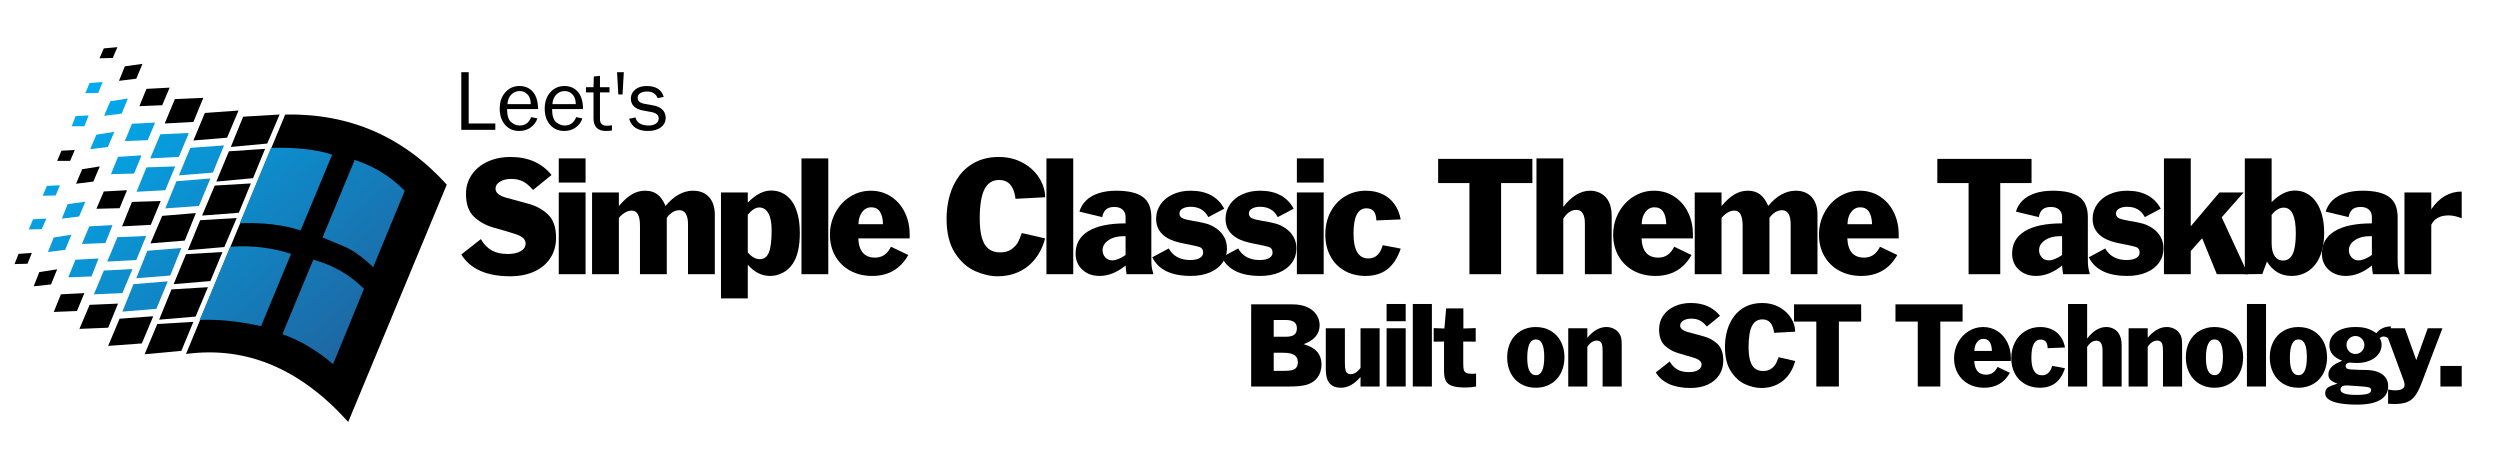 <?xml version="1.0" encoding="UTF-8" standalone="no"?>
<!-- Created with Inkscape (http://www.inkscape.org/) -->

<svg
   width="1632.292mm"
   height="301.188mm"
   viewBox="0 0 5783.712 1067.201"
   id="svg4272"
   version="1.1"
   inkscape:version="1.1 (c68e22c387, 2021-05-23)"
   sodipodi:docname="SCTT Banner with slogan (no fonts needed).svg"
   xmlns:inkscape="http://www.inkscape.org/namespaces/inkscape"
   xmlns:sodipodi="http://sodipodi.sourceforge.net/DTD/sodipodi-0.dtd"
   xmlns:xlink="http://www.w3.org/1999/xlink"
   xmlns="http://www.w3.org/2000/svg"
   xmlns:svg="http://www.w3.org/2000/svg"
   xmlns:rdf="http://www.w3.org/1999/02/22-rdf-syntax-ns#"
   xmlns:cc="http://creativecommons.org/ns#"
   xmlns:dc="http://purl.org/dc/elements/1.1/">
  <defs
     id="defs4274">
    <linearGradient
       inkscape:collect="always"
       id="linearGradient4023">
      <stop
         style="stop-color:#00adef;stop-opacity:1;"
         offset="0"
         id="stop4019" />
      <stop
         style="stop-color:#1e67a3;stop-opacity:1"
         offset="1"
         id="stop4021" />
    </linearGradient>
    <linearGradient
       inkscape:collect="always"
       xlink:href="#linearGradient4023"
       id="linearGradient4027"
       gradientUnits="userSpaceOnUse"
       x1="439.058"
       y1="-198.654"
       x2="1002.331"
       y2="451.801" />
    <linearGradient
       inkscape:collect="always"
       xlink:href="#linearGradient4023"
       id="linearGradient6433"
       gradientUnits="userSpaceOnUse"
       x1="439.058"
       y1="-198.654"
       x2="1002.331"
       y2="451.801" />
    <linearGradient
       inkscape:collect="always"
       xlink:href="#linearGradient4023"
       id="linearGradient6435"
       gradientUnits="userSpaceOnUse"
       x1="439.058"
       y1="-198.654"
       x2="1002.331"
       y2="451.801" />
    <linearGradient
       inkscape:collect="always"
       xlink:href="#linearGradient4023"
       id="linearGradient6437"
       gradientUnits="userSpaceOnUse"
       x1="439.058"
       y1="-198.654"
       x2="1002.331"
       y2="451.801" />
    <linearGradient
       inkscape:collect="always"
       xlink:href="#linearGradient4023"
       id="linearGradient6439"
       gradientUnits="userSpaceOnUse"
       x1="439.058"
       y1="-198.654"
       x2="1002.331"
       y2="451.801" />
    <linearGradient
       inkscape:collect="always"
       xlink:href="#linearGradient4023"
       id="linearGradient6441"
       gradientUnits="userSpaceOnUse"
       x1="439.058"
       y1="-198.654"
       x2="1002.331"
       y2="451.801" />
    <linearGradient
       inkscape:collect="always"
       xlink:href="#linearGradient4023"
       id="linearGradient6443"
       gradientUnits="userSpaceOnUse"
       x1="439.058"
       y1="-198.654"
       x2="1002.331"
       y2="451.801" />
    <linearGradient
       inkscape:collect="always"
       xlink:href="#linearGradient4023"
       id="linearGradient6445"
       gradientUnits="userSpaceOnUse"
       x1="439.058"
       y1="-198.654"
       x2="1002.331"
       y2="451.801" />
    <linearGradient
       inkscape:collect="always"
       xlink:href="#linearGradient4023"
       id="linearGradient6447"
       gradientUnits="userSpaceOnUse"
       x1="439.058"
       y1="-198.654"
       x2="1002.331"
       y2="451.801" />
    <linearGradient
       inkscape:collect="always"
       xlink:href="#linearGradient4023"
       id="linearGradient6449"
       gradientUnits="userSpaceOnUse"
       x1="439.058"
       y1="-198.654"
       x2="1002.331"
       y2="451.801" />
    <linearGradient
       inkscape:collect="always"
       xlink:href="#linearGradient4023"
       id="linearGradient6451"
       gradientUnits="userSpaceOnUse"
       x1="439.058"
       y1="-198.654"
       x2="1002.331"
       y2="451.801" />
    <linearGradient
       inkscape:collect="always"
       xlink:href="#linearGradient4023"
       id="linearGradient6453"
       gradientUnits="userSpaceOnUse"
       x1="439.058"
       y1="-198.654"
       x2="1002.331"
       y2="451.801" />
    <linearGradient
       inkscape:collect="always"
       xlink:href="#linearGradient4023"
       id="linearGradient6455"
       gradientUnits="userSpaceOnUse"
       x1="439.058"
       y1="-198.654"
       x2="1002.331"
       y2="451.801" />
    <linearGradient
       inkscape:collect="always"
       xlink:href="#linearGradient4023"
       id="linearGradient6457"
       gradientUnits="userSpaceOnUse"
       x1="439.058"
       y1="-198.654"
       x2="1002.331"
       y2="451.801" />
    <linearGradient
       inkscape:collect="always"
       xlink:href="#linearGradient4023"
       id="linearGradient6459"
       gradientUnits="userSpaceOnUse"
       x1="439.058"
       y1="-198.654"
       x2="1002.331"
       y2="451.801" />
    <linearGradient
       inkscape:collect="always"
       xlink:href="#linearGradient4023"
       id="linearGradient6461"
       gradientUnits="userSpaceOnUse"
       x1="439.058"
       y1="-198.654"
       x2="1002.331"
       y2="451.801" />
    <linearGradient
       inkscape:collect="always"
       xlink:href="#linearGradient4023"
       id="linearGradient6463"
       gradientUnits="userSpaceOnUse"
       x1="439.058"
       y1="-198.654"
       x2="1002.331"
       y2="451.801" />
    <linearGradient
       inkscape:collect="always"
       xlink:href="#linearGradient4023"
       id="linearGradient6465"
       gradientUnits="userSpaceOnUse"
       x1="439.058"
       y1="-198.654"
       x2="1002.331"
       y2="451.801" />
    <linearGradient
       inkscape:collect="always"
       xlink:href="#linearGradient4023"
       id="linearGradient6467"
       gradientUnits="userSpaceOnUse"
       x1="439.058"
       y1="-198.654"
       x2="1002.331"
       y2="451.801" />
    <linearGradient
       inkscape:collect="always"
       xlink:href="#linearGradient4023"
       id="linearGradient6469"
       gradientUnits="userSpaceOnUse"
       x1="439.058"
       y1="-198.654"
       x2="1002.331"
       y2="451.801" />
    <linearGradient
       inkscape:collect="always"
       xlink:href="#linearGradient4023"
       id="linearGradient6471"
       gradientUnits="userSpaceOnUse"
       x1="439.058"
       y1="-198.654"
       x2="1002.331"
       y2="451.801" />
    <linearGradient
       inkscape:collect="always"
       xlink:href="#linearGradient4023"
       id="linearGradient6473"
       gradientUnits="userSpaceOnUse"
       x1="439.058"
       y1="-198.654"
       x2="1002.331"
       y2="451.801" />
    <linearGradient
       inkscape:collect="always"
       xlink:href="#linearGradient4023"
       id="linearGradient6475"
       gradientUnits="userSpaceOnUse"
       x1="439.058"
       y1="-198.654"
       x2="1002.331"
       y2="451.801" />
    <linearGradient
       inkscape:collect="always"
       xlink:href="#linearGradient4023"
       id="linearGradient6477"
       gradientUnits="userSpaceOnUse"
       x1="439.058"
       y1="-198.654"
       x2="1002.331"
       y2="451.801" />
    <linearGradient
       inkscape:collect="always"
       xlink:href="#linearGradient4023"
       id="linearGradient6479"
       gradientUnits="userSpaceOnUse"
       x1="439.058"
       y1="-198.654"
       x2="1002.331"
       y2="451.801" />
    <filter
       style="color-interpolation-filters:sRGB"
       inkscape:label="Drop Shadow"
       id="filter969"
       x="-0.034"
       y="-0.039"
       width="1.067"
       height="1.098">
      <feFlood
         flood-opacity="0.498"
         flood-color="rgb(0,0,0)"
         result="flood"
         id="feFlood959" />
      <feComposite
         in="flood"
         in2="SourceGraphic"
         operator="in"
         result="composite1"
         id="feComposite961" />
      <feGaussianBlur
         in="composite1"
         stdDeviation="14"
         result="blur"
         id="feGaussianBlur963" />
      <feOffset
         dx="0"
         dy="17.964"
         result="offset"
         id="feOffset965" />
      <feComposite
         in="SourceGraphic"
         in2="offset"
         operator="over"
         result="composite2"
         id="feComposite967" />
    </filter>
    <filter
       style="color-interpolation-filters:sRGB"
       inkscape:label="Drop Shadow"
       id="filter19740"
       x="-0.01"
       y="-0.046"
       width="1.02"
       height="1.117">
      <feFlood
         flood-opacity="0.498"
         flood-color="rgb(0,0,0)"
         result="flood"
         id="feFlood19730" />
      <feComposite
         in="SourceGraphic"
         in2="flood"
         operator="in"
         result="composite1"
         id="feComposite19732" />
      <feGaussianBlur
         in="composite1"
         stdDeviation="14"
         result="blur"
         id="feGaussianBlur19734" />
      <feOffset
         dx="0"
         dy="17.964"
         result="offset"
         id="feOffset19736" />
      <feComposite
         in="SourceGraphic"
         in2="offset"
         operator="over"
         result="composite2"
         id="feComposite19738" />
    </filter>
    <filter
       style="color-interpolation-filters:sRGB;"
       inkscape:label="Drop Shadow"
       id="filter21121"
       x="-0.007"
       y="-0.044"
       width="1.015"
       height="1.111">
      <feFlood
         flood-opacity="0.498"
         flood-color="rgb(0,0,0)"
         result="flood"
         id="feFlood21111" />
      <feComposite
         in="SourceGraphic"
         in2="flood"
         operator="in"
         result="composite1"
         id="feComposite21113" />
      <feGaussianBlur
         in="composite1"
         stdDeviation="14"
         result="blur"
         id="feGaussianBlur21115" />
      <feOffset
         dx="0"
         dy="17.964"
         result="offset"
         id="feOffset21117" />
      <feComposite
         in="SourceGraphic"
         in2="offset"
         operator="over"
         result="composite2"
         id="feComposite21119" />
    </filter>
  </defs>
  <sodipodi:namedview
     id="base"
     pagecolor="#ffffff"
     bordercolor="#666666"
     borderopacity="1.0"
     inkscape:pageopacity="0.0"
     inkscape:pageshadow="2"
     inkscape:zoom="0.1767767"
     inkscape:cx="3439.3673"
     inkscape:cy="200.81832"
     inkscape:document-units="px"
     inkscape:current-layer="layer1"
     showgrid="false"
     fit-margin-top="0"
     fit-margin-left="0"
     fit-margin-right="25"
     fit-margin-bottom="0"
     inkscape:window-width="1920"
     inkscape:window-height="1013"
     inkscape:window-x="-4"
     inkscape:window-y="-4"
     inkscape:window-maximized="1"
     inkscape:pagecheckerboard="0"
     width="1750mm" />
  <g
     inkscape:label="Layer 1"
     inkscape:groupmode="layer"
     id="layer1"
     transform="translate(-231.738,81.914)">
    <g
       id="g6431"
       transform="translate(0,290.783)"
       style="filter:url(#filter969)">
      <path
         style="stroke-width:42.926"
         d="M 1037.359,585.429 1265.338,36.536 C 1165.321,-74.255 1040.921,-128.556 891.54,-125.723 L 662.101,428.235 c 140.067,-18.587 264.38,34.212 375.258,157.194 z"
         id="path4518-2"
         inkscape:connector-curvature="0" />
      <path
         style="stroke-width:42.926"
         d="m 878.619,-125.723 -84.349,4.979 -28.589,70.055 84.349,-7.898 z"
         id="path4520-4"
         inkscape:connector-curvature="0" />
      <path
         style="stroke-width:42.926"
         d="m 845.051,-46.353 -83.662,5.709 -29.232,70.055 84.993,-7.855 z"
         id="path4522-2"
         inkscape:connector-curvature="0" />
      <path
         style="stroke-width:42.926"
         d="m 812.17,33.703 -83.577,4.936 -29.361,69.411 85.036,-6.482 z"
         id="path4524-0"
         inkscape:connector-curvature="0" />
      <path
         style="stroke-width:42.926"
         d="m 779.331,113.717 -84.392,5.022 -28.546,69.325 84.349,-7.169 z"
         id="path4526-9"
         inkscape:connector-curvature="0" />
      <path
         style="stroke-width:42.926"
         d="m 746.45,192.314 -84.349,5.022 -28.632,69.368 85.036,-7.169 z"
         id="path4528-6"
         inkscape:connector-curvature="0" />
      <path
         style="stroke-width:42.926"
         d="m 712.839,273.788 -84.392,5.065 -28.546,70.055 84.349,-7.169 z"
         id="path4530-0"
         inkscape:connector-curvature="0" />
      <path
         style="stroke-width:42.926"
         d="m 679.186,353.887 -83.62,5.065 -29.275,69.969 84.993,-7.898 z"
         id="path4532-1"
         inkscape:connector-curvature="0" />
      <path
         style="stroke-width:42.926"
         d="m 705.671,-129.329 -26.485,63.659 77.91,-6.439 26.485,-62.843 z"
         id="path4534-2"
         inkscape:connector-curvature="0" />
      <path
         style="stroke-width:42.926"
         d="m 606.984,108.738 -27.172,63.616 79.37,-6.439 25.713,-63.616 z"
         id="path4540-2"
         inkscape:connector-curvature="0" />
      <path
         style="stroke-width:42.926"
         d="m 559.852,403.853 26.399,-62.886 -77.824,5.666 -26.485,62.929 z"
         id="path4546-0"
         inkscape:connector-curvature="0" />
      <path
         style="stroke-width:42.926"
         d="m 702.108,-164.313 -65.762,2.876 -23.566,56.49 66.449,-3.649 z"
         id="path4548-1"
         inkscape:connector-curvature="0" />
      <path
         style="stroke-width:42.926"
         d="m 603.464,74.397 -66.449,2.103 -22.879,56.49 66.535,-3.52 z"
         id="path4554-3"
         inkscape:connector-curvature="0" />
      <path
         style="stroke-width:42.926"
         d="m 481.941,367.495 22.879,-55.761 -65.762,2.833 -23.566,55.632 z"
         id="path4560-8"
         inkscape:connector-curvature="0" />
      <path
         style="stroke-width:42.926"
         d="m 570.583,-185.09 -16.398,40.05 52.842,-2.189 17.17,-40.694 z"
         id="path4562-4"
         inkscape:connector-curvature="0" />
      <path
         style="stroke-width:42.926"
         d="m 525.554,49.414 -53.657,2.876 -17.127,40.05 53.657,-1.331 z"
         id="path4568-2"
         inkscape:connector-curvature="0" />
      <path
         style="stroke-width:42.926"
         d="m 372.652,290.228 -16.526,40.78 53.614,-2.146 17.17,-41.423 z"
         id="path4574-8"
         inkscape:connector-curvature="0" />
      <path
         style="stroke-width:42.926"
         d="m 547.017,-208.613 14.294,-34.341 -40.737,5.752 -13.607,33.568 z"
         id="path4576-1"
         inkscape:connector-curvature="0" />
      <path
         style="stroke-width:42.926"
         d="M 421.888,0.779 407.594,34.433 447.601,29.411 462.625,-5.66 Z"
         id="path4582-2"
         inkscape:connector-curvature="0" />
      <path
         style="stroke-width:42.926"
         d="m 322.558,238.803 -12.878,32.924 40.05,-4.378 14.294,-34.985 z"
         id="path4588-2"
         inkscape:connector-curvature="0" />
      <path
         style="stroke-width:42.926"
         d="m 471.897,-278.711 -9.959,22.879 30.649,-0.73 10.774,-25.026 z"
         id="path4590-5"
         inkscape:connector-curvature="0" />
      <path
         style="stroke-width:42.926"
         d="m 373.983,-42.061 -9.959,23.523 h 30.005 l 10.689,-25.026 z"
         id="path4596-1"
         inkscape:connector-curvature="0" />
      <path
         style="stroke-width:42.926"
         d="m 274.653,196.65 -9.315,23.652 30.048,-0.816 10.002,-25.026 z"
         id="path4602-1"
         inkscape:connector-curvature="0" />
      <g
         id="g3987"
         style="fill:url(#linearGradient4027);fill-opacity:1">
        <path
           d="m 724.258,8.635 25.756,-62.886 -77.91,5.666 -26.485,63.616 z"
           id="path4536-6"
           inkscape:connector-curvature="0"
           style="fill:url(#linearGradient6433);fill-opacity:1;stroke-width:42.926" />
        <path
           d="m 692.02,85.815 26.485,-63.616 -78.597,6.396 -25.756,62.886 z"
           id="path4538-8"
           inkscape:connector-curvature="0"
           style="fill:url(#linearGradient6435);fill-opacity:1;stroke-width:42.926" />
        <path
           d="m 572.687,189.438 -25.713,63.573 78.597,-6.267 25.798,-63.702 z"
           id="path4542-0"
           inkscape:connector-curvature="0"
           style="fill:url(#linearGradient6437);fill-opacity:1;stroke-width:42.926" />
        <path
           d="m 540.535,266.705 -25.713,63.573 78.683,-6.439 26.399,-63.616 z"
           id="path4544-0"
           inkscape:connector-curvature="0"
           style="fill:url(#linearGradient6439);fill-opacity:1;stroke-width:42.926" />
        <path
           d="m 602.735,-80.007 -23.566,55.761 66.449,-3.563 22.965,-55.074 z"
           id="path4550-3"
           inkscape:connector-curvature="0"
           style="fill:url(#linearGradient6441);fill-opacity:1;stroke-width:42.926" />
        <path
           d="M 570.583,-3.47 547.704,52.977 614.153,49.414 637.032,-5.66 Z"
           id="path4552-5"
           inkscape:connector-curvature="0"
           style="fill:url(#linearGradient6443);fill-opacity:1;stroke-width:42.926" />
        <path
           d="m 503.404,158.059 -23.566,56.447 67.179,-3.52 22.836,-55.718 z"
           id="path4556-1"
           inkscape:connector-curvature="0"
           style="fill:url(#linearGradient6445);fill-opacity:1;stroke-width:42.926" />
        <path
           d="m 471.897,235.24 -22.879,55.031 65.762,-2.79 23.566,-55.761 z"
           id="path4558-2"
           inkscape:connector-curvature="0"
           style="fill:url(#linearGradient6447);fill-opacity:1;stroke-width:42.926" />
        <path
           d="m 537.015,-104.303 -16.441,40.007 52.885,-2.06 17.17,-40.78 z"
           id="path4564-1"
           inkscape:connector-curvature="0"
           style="fill:url(#linearGradient6449);fill-opacity:1;stroke-width:42.926" />
        <path
           d="m 504.821,-27.766 -16.441,40.05 53.657,-1.459 17.084,-42.153 z"
           id="path4566-4"
           inkscape:connector-curvature="0"
           style="fill:url(#linearGradient6451);fill-opacity:1;stroke-width:42.926" />
        <path
           d="m 438.372,132.991 -17.127,40.779 54.344,-2.146 16.441,-41.509 z"
           id="path4570-3"
           inkscape:connector-curvature="0"
           style="fill:url(#linearGradient6453);fill-opacity:1;stroke-width:42.926" />
        <path
           d="m 406.22,210.257 -16.483,40.737 53.657,-2.146 16.398,-41.466 z"
           id="path4572-3"
           inkscape:connector-curvature="0"
           style="fill:url(#linearGradient6455);fill-opacity:1;stroke-width:42.926" />
        <path
           d="m 486.921,-156.458 -14.294,33.654 40.694,-5.022 14.294,-34.985 z"
           id="path4578-4"
           inkscape:connector-curvature="0"
           style="fill:url(#linearGradient6457);fill-opacity:1;stroke-width:42.926" />
        <path
           d="m 454.769,-79.192 -14.294,33.568 40.737,-4.979 15.024,-34.985 z"
           id="path4580-1"
           inkscape:connector-curvature="0"
           style="fill:url(#linearGradient6459);fill-opacity:1;stroke-width:42.926" />
        <path
           d="m 388.32,81.609 -13.522,33.525 39.964,-4.936 14.337,-34.298 z"
           id="path4584-2"
           inkscape:connector-curvature="0"
           style="fill:url(#linearGradient6461);fill-opacity:1;stroke-width:42.926" />
        <path
           d="m 356.126,158.746 -13.522,33.568 39.964,-4.979 14.294,-35.027 z"
           id="path4586-9"
           inkscape:connector-curvature="0"
           style="fill:url(#linearGradient6463);fill-opacity:1;stroke-width:42.926" />
        <path
           d="m 439.058,-198.654 -10.002,23.609 30.048,-0.73 9.959,-24.983 z"
           id="path4592-2"
           inkscape:connector-curvature="0"
           style="fill:url(#linearGradient6465);fill-opacity:1;stroke-width:42.926" />
        <path
           d="m 406.907,-122.203 -9.315,23.609 h 29.275 l 10.002,-25.026 z"
           id="path4594-9"
           inkscape:connector-curvature="0"
           style="fill:url(#linearGradient6467);fill-opacity:1;stroke-width:42.926" />
        <path
           d="m 340.415,39.37 -10.002,22.879 30.005,-0.687 9.959,-23.566 z"
           id="path4598-2"
           inkscape:connector-curvature="0"
           style="fill:url(#linearGradient6469);fill-opacity:1;stroke-width:42.926" />
        <path
           d="m 308.264,116.593 -10.002,23.566 30.048,-0.687 10.646,-24.382 z"
           id="path4600-1"
           inkscape:connector-curvature="0"
           style="fill:url(#linearGradient6471);fill-opacity:1;stroke-width:42.926" />
        <path
           d="M 927.254,142.263 1000.142,-32.832 C 964.428,-45.023 917.209,-49.959 858.658,-48.585 L 786.414,125.865 c 53.614,-2.189 100.833,3.649 140.84,16.398 z"
           id="path4604-0"
           inkscape:connector-curvature="0"
           style="fill:url(#linearGradient6473);fill-opacity:1;stroke-width:42.926" />
        <path
           d="m 1168.111,50.831 c -32.881,-33.611 -71.514,-57.177 -115.771,-71.514 l -74.348,179.43 50.009,20.733 c 19.231,7.813 41.423,23.609 67.136,47.905 z"
           id="path4606-4"
           inkscape:connector-curvature="0"
           style="fill:url(#linearGradient6475);fill-opacity:1;stroke-width:42.926" />
        <path
           d="m 1073.76,277.479 c -32.924,-32.967 -72.201,-55.117 -117.23,-67.222 L 885.058,382.476 c 41.423,14.337 80.1,37.903 117.273,69.325 z"
           id="path4608-8"
           inkscape:connector-curvature="0"
           style="fill:url(#linearGradient6477);fill-opacity:1;stroke-width:42.926" />
        <path
           d="M 835.736,363.889 905.018,196.65 C 861.406,182.355 814.316,176.646 764.265,180.209 L 693.523,349.68 c 42.153,-2.275 89.329,2.833 142.213,14.209 z"
           id="path4610-7"
           inkscape:connector-curvature="0"
           style="fill:url(#linearGradient6479);fill-opacity:1;stroke-width:42.926" />
      </g>
    </g>
    <g
       id="g20951"
       transform="translate(0,38.272)"
       style="filter:url(#filter21121)">
      <g
         aria-label="Simple Classic Theme Taskbar

"
         id="text2645"
         style="font-size:305px;line-height:1.25;font-family:FranklinGothic;-inkscape-font-specification:FranklinGothic;stroke-width:0.938">
        <path
           d="m 1298.938,450.614 45.215,-35.547 q 10.84,18.164 25.488,26.27 14.746,8.105 36.914,8.105 18.848,0 29.98,-6.641 11.23,-6.738 11.23,-17.773 0,-14.355 -24.219,-21.875 -24.219,-7.617 -50.391,-14.941 -26.074,-7.422 -44.727,-24.805 -18.652,-17.48 -18.652,-52.832 0,-24.707 13.184,-44.238 13.184,-19.629 36.719,-30.469 23.633,-10.84 53.32,-10.84 60.84,0 94.727,41.602 l -42.773,34.766 q -11.816,-13.867 -23.242,-19.727 -11.426,-5.859 -27.148,-5.859 -15.918,0 -26.172,6.348 -10.254,6.348 -10.254,16.016 0,13.965 23.73,20.801 23.73,6.738 50.977,13.867 27.344,7.129 46.289,24.902 19.043,17.676 19.043,54.102 0,26.758 -13.184,46.973 -13.086,20.215 -37.207,31.25 -24.121,10.938 -55.664,10.938 -82.031,0 -113.184,-50.391 z"
           style="font-size:400px;font-family:'Franklin Gothic';-inkscape-font-specification:'Franklin Gothic';letter-spacing:-28.125px"
           id="path926" />
        <path
           d="M 1524.426,496.22 V 307.059 h 62.012 v 189.16 z m 0,-212.012 v -55.957 h 62.012 v 55.957 z"
           style="font-size:400px;font-family:'Franklin Gothic';-inkscape-font-specification:'Franklin Gothic';letter-spacing:-28.125px"
           id="path928" />
        <path
           d="M 1601.477,496.22 V 307.059 h 62.012 v 31.543 q 15.918,-18.848 30.176,-27.148 14.355,-8.398 30.664,-8.398 16.992,0 28.027,8.301 11.133,8.301 19.141,26.855 29.395,-35.156 63.574,-35.156 23.73,0 37.012,14.746 13.379,14.746 13.379,40.82 v 137.598 h -62.012 V 381.376 q 0,-33.203 -19.922,-33.203 -16.406,0 -29.199,17.676 v 130.371 h -62.012 V 384.208 q 0,-35.156 -18.848,-35.156 -15.234,0 -29.98,16.797 v 130.371 z"
           style="font-size:400px;font-family:'Franklin Gothic';-inkscape-font-specification:'Franklin Gothic';letter-spacing:-28.125px"
           id="path930" />
        <path
           d="M 1899.719,552.177 V 307.059 h 62.012 v 23.535 q 27.344,-27.93 53.613,-27.93 20.898,0 35.938,11.719 15.039,11.621 22.949,33.691 7.91,22.07 7.91,52.148 0,48.438 -16.797,72.363 -8.984,13.184 -22.754,20.41 -13.672,7.227 -29.297,7.227 -29.004,0 -51.562,-25.977 v 77.93 z m 62.012,-106.348 q 13.281,15.625 28.027,15.625 14.453,0 20.801,-15.625 6.348,-15.625 6.348,-51.562 0,-25.488 -7.52,-38.965 -7.422,-13.477 -21.289,-13.477 -12.5,0 -26.367,16.797 z"
           style="font-size:400px;font-family:'Franklin Gothic';-inkscape-font-specification:'Franklin Gothic';letter-spacing:-28.125px"
           id="path932" />
        <path
           d="M 2085.949,496.22 V 228.251 h 62.012 v 267.969 z"
           style="font-size:400px;font-family:'Franklin Gothic';-inkscape-font-specification:'Franklin Gothic';letter-spacing:-28.125px"
           id="path934" />
        <path
           d="m 2292.981,432.645 40.039,19.141 q -27.148,48.438 -83.594,48.438 -28.223,0 -50.488,-12.012 -22.266,-12.109 -34.766,-33.887 -12.402,-21.875 -12.402,-49.316 0,-27.637 12.598,-51.172 12.695,-23.633 34.473,-37.207 21.777,-13.574 47.363,-13.574 25.684,0 46.191,13.086 20.605,13.086 32.227,36.328 11.621,23.145 11.621,51.758 v 9.18 h -118.848 q 1.953,44.434 38.867,44.434 24.414,0 36.719,-25.195 z m -75.195,-52.051 h 56.836 q -1.172,-39.16 -27.246,-39.16 -12.891,0 -21.094,10.938 -8.203,10.84 -8.496,28.223 z"
           style="font-size:400px;font-family:'Franklin Gothic';-inkscape-font-specification:'Franklin Gothic';letter-spacing:-28.125px"
           id="path936" />
        <path
           d="m 2595.617,401.005 54.004,12.402 q -5.566,20.801 -15.723,37.012 -10.059,16.113 -24.219,27.441 -14.16,11.328 -31.934,17.285 -17.773,5.859 -38.184,5.859 -24.805,0 -51.953,-12.012 -27.148,-12.012 -46.582,-41.895 -19.434,-29.98 -19.434,-79.297 0,-28.809 7.519,-54.59 7.519,-25.879 22.656,-45.801 15.234,-19.922 38.086,-31.152 22.949,-11.23 52.93,-11.23 30.762,0 55.176,13.477 24.512,13.477 38.086,35.156 13.574,21.582 13.574,44.531 l -68.457,3.613 q -5.176,-43.555 -37.988,-43.555 -23.047,0 -33.984,21.68 -10.84,21.582 -10.84,67.48 0,27.344 4.981,44.629 4.98,17.188 15.43,25.488 10.449,8.301 26.855,8.301 16.602,0 26.953,-7.91 10.449,-7.91 14.649,-16.406 4.297,-8.496 8.398,-20.508 z"
           style="font-size:400px;font-family:'Franklin Gothic';-inkscape-font-specification:'Franklin Gothic';letter-spacing:-28.125px"
           id="path938" />
        <path
           d="M 2652.649,496.22 V 228.251 h 62.012 v 267.969 z"
           style="font-size:400px;font-family:'Franklin Gothic';-inkscape-font-specification:'Franklin Gothic';letter-spacing:-28.125px"
           id="path940" />
        <path
           d="m 2895.324,364.188 v 94.043 q 0,12.793 0.684,19.531 0.684,6.641 4.102,18.457 h -62.012 q -1.66,-9.082 -2.344,-20.02 -29.883,24.023 -60.059,24.023 -24.512,0 -40.039,-14.453 -15.527,-14.453 -15.527,-37.109 0,-34.18 29.492,-52.051 29.59,-17.969 86.133,-17.969 v -14.453 q 0,-11.133 -6.836,-17.285 -6.836,-6.25 -19.238,-6.25 -12.305,0 -18.945,5.664 -6.641,5.664 -8.984,17.871 l -52.832,-12.793 q 4.492,-15.234 15.918,-26.172 11.523,-10.938 29.102,-16.504 17.578,-5.664 40.137,-5.664 41.602,0 61.426,14.355 19.824,14.355 19.824,46.777 z m -59.57,44.043 h -4.883 q -20.801,0 -34.57,9.277 -13.77,9.18 -13.77,23.145 0,9.863 6.348,16.699 6.348,6.836 15.625,6.836 13.477,0 31.25,-12.402 z"
           style="font-size:400px;font-family:'Franklin Gothic';-inkscape-font-specification:'Franklin Gothic';letter-spacing:-28.125px"
           id="path942" />
        <path
           d="m 2897.57,457.059 37.988,-20.41 q 15.137,26.758 49.609,26.758 14.16,0 22.07,-4.59 7.91,-4.59 7.91,-12.598 0,-10.059 -8.105,-12.793 -8.105,-2.734 -33.887,-7.617 -25.781,-4.883 -39.16,-12.402 -27.637,-15.527 -27.637,-45.215 0,-18.652 10.254,-33.496 10.254,-14.941 28.516,-23.242 18.262,-8.398 40.82,-8.398 55.664,0 78.027,41.602 l -36.816,19.531 q -12.305,-23.926 -40.82,-23.926 -11.621,0 -18.848,4.297 -7.129,4.297 -7.129,11.23 0,7.715 7.129,11.035 7.227,3.32 24.609,6.152 17.48,2.734 29.785,6.055 12.305,3.223 23.633,11.23 12.012,8.301 18.359,20.117 6.445,11.816 6.445,26.27 0,18.652 -10.449,33.203 -10.449,14.453 -29.492,22.461 -19.043,7.91 -43.652,7.91 -67.969,0 -89.16,-43.164 z"
           style="font-size:400px;font-family:'Franklin Gothic';-inkscape-font-specification:'Franklin Gothic';letter-spacing:-28.125px"
           id="path944" />
        <path
           d="m 3058.215,457.059 37.988,-20.41 q 15.137,26.758 49.609,26.758 14.16,0 22.07,-4.59 7.91,-4.59 7.91,-12.598 0,-10.059 -8.105,-12.793 -8.105,-2.734 -33.887,-7.617 -25.781,-4.883 -39.16,-12.402 -27.637,-15.527 -27.637,-45.215 0,-18.652 10.254,-33.496 10.254,-14.941 28.516,-23.242 18.262,-8.398 40.82,-8.398 55.664,0 78.027,41.602 l -36.816,19.531 q -12.305,-23.926 -40.82,-23.926 -11.621,0 -18.848,4.297 -7.129,4.297 -7.129,11.23 0,7.715 7.129,11.035 7.227,3.32 24.609,6.152 17.48,2.734 29.785,6.055 12.305,3.223 23.633,11.23 12.012,8.301 18.359,20.117 6.445,11.816 6.445,26.27 0,18.652 -10.449,33.203 -10.449,14.453 -29.492,22.461 -19.043,7.91 -43.652,7.91 -67.969,0 -89.16,-43.164 z"
           style="font-size:400px;font-family:'Franklin Gothic';-inkscape-font-specification:'Franklin Gothic';letter-spacing:-28.125px"
           id="path946" />
        <path
           d="M 3232.043,496.22 V 307.059 h 62.012 v 189.16 z m 0,-212.012 v -55.957 h 62.012 v 55.957 z"
           style="font-size:400px;font-family:'Franklin Gothic';-inkscape-font-specification:'Franklin Gothic';letter-spacing:-28.125px"
           id="path948" />
        <path
           d="m 3430.676,429.032 41.602,8.008 q -10.938,32.324 -30.957,47.754 -19.922,15.43 -50.586,15.43 -27.051,0 -48.34,-12.012 -21.192,-12.012 -32.91,-33.887 -11.621,-21.875 -11.621,-49.707 0,-29.102 12.012,-52.344 12.109,-23.242 33.594,-36.23 21.484,-12.988 48.438,-12.988 21.191,0 38.086,7.91 16.895,7.91 27.637,22.949 10.84,14.941 14.649,35.547 l -56.348,2.344 q -0.586,-28.027 -22.852,-28.027 -29.98,0 -29.98,58.398 0,57.617 34.375,57.617 24.805,0 33.203,-30.762 z"
           style="font-size:400px;font-family:'Franklin Gothic';-inkscape-font-specification:'Franklin Gothic';letter-spacing:-28.125px"
           id="path950" />
        <path
           d="M 3631.262,496.22 V 285.38 h -72.363 v -55.957 h 217.969 v 55.957 h -72.363 v 210.84 z"
           style="font-size:400px;font-family:'Franklin Gothic';-inkscape-font-specification:'Franklin Gothic';letter-spacing:-28.125px"
           id="path952" />
        <path
           d="M 3786.34,496.22 V 228.251 h 62.012 v 112.402 q 28.613,-37.598 62.402,-37.598 12.109,0 22.656,5.273 10.645,5.273 16.992,14.648 9.961,14.648 9.961,39.258 v 133.984 h -62.012 v -117.188 q 0,-31.641 -20.02,-31.641 -17.188,0 -29.98,20.41 v 128.418 z"
           style="font-size:400px;font-family:'Franklin Gothic';-inkscape-font-specification:'Franklin Gothic';letter-spacing:-28.125px"
           id="path954" />
        <path
           d="m 4104.992,432.645 40.039,19.141 q -27.148,48.438 -83.594,48.438 -28.223,0 -50.488,-12.012 -22.266,-12.109 -34.766,-33.887 -12.402,-21.875 -12.402,-49.316 0,-27.637 12.598,-51.172 12.695,-23.633 34.473,-37.207 21.777,-13.574 47.363,-13.574 25.684,0 46.191,13.086 20.605,13.086 32.227,36.328 11.621,23.145 11.621,51.758 v 9.18 h -118.848 q 1.953,44.434 38.867,44.434 24.414,0 36.719,-25.195 z m -75.195,-52.051 h 56.836 q -1.172,-39.16 -27.246,-39.16 -12.891,0 -21.094,10.938 -8.203,10.84 -8.496,28.223 z"
           style="font-size:400px;font-family:'Franklin Gothic';-inkscape-font-specification:'Franklin Gothic';letter-spacing:-28.125px"
           id="path956" />
        <path
           d="M 4152.453,496.22 V 307.059 h 62.012 v 31.543 q 15.918,-18.848 30.176,-27.148 14.355,-8.398 30.664,-8.398 16.992,0 28.027,8.301 11.133,8.301 19.141,26.855 29.395,-35.156 63.574,-35.156 23.73,0 37.012,14.746 13.379,14.746 13.379,40.82 v 137.598 h -62.012 V 381.376 q 0,-33.203 -19.922,-33.203 -16.406,0 -29.199,17.676 v 130.371 h -62.012 V 384.208 q 0,-35.156 -18.848,-35.156 -15.234,0 -29.98,16.797 v 130.371 z"
           style="font-size:400px;font-family:'Franklin Gothic';-inkscape-font-specification:'Franklin Gothic';letter-spacing:-28.125px"
           id="path958" />
        <path
           d="m 4581.066,432.645 40.039,19.141 q -27.148,48.438 -83.594,48.438 -28.223,0 -50.488,-12.012 -22.266,-12.109 -34.766,-33.887 -12.402,-21.875 -12.402,-49.316 0,-27.637 12.598,-51.172 12.695,-23.633 34.473,-37.207 21.777,-13.574 47.363,-13.574 25.684,0 46.191,13.086 20.605,13.086 32.227,36.328 11.621,23.145 11.621,51.758 v 9.18 h -118.848 q 1.953,44.434 38.867,44.434 24.414,0 36.719,-25.195 z m -75.195,-52.051 h 56.836 q -1.172,-39.16 -27.246,-39.16 -12.891,0 -21.094,10.938 -8.203,10.84 -8.496,28.223 z"
           style="font-size:400px;font-family:'Franklin Gothic';-inkscape-font-specification:'Franklin Gothic';letter-spacing:-28.125px"
           id="path960" />
        <path
           d="M 4786.047,496.22 V 285.38 h -72.363 v -55.957 h 217.969 v 55.957 h -72.363 v 210.84 z"
           style="font-size:400px;font-family:'Franklin Gothic';-inkscape-font-specification:'Franklin Gothic';letter-spacing:-28.125px"
           id="path962" />
        <path
           d="m 5061.926,364.188 v 94.043 q 0,12.793 0.684,19.531 0.684,6.641 4.102,18.457 h -62.012 q -1.66,-9.082 -2.344,-20.02 -29.883,24.023 -60.059,24.023 -24.512,0 -40.039,-14.453 -15.527,-14.453 -15.527,-37.109 0,-34.18 29.492,-52.051 29.59,-17.969 86.133,-17.969 v -14.453 q 0,-11.133 -6.836,-17.285 -6.836,-6.25 -19.238,-6.25 -12.305,0 -18.945,5.664 -6.641,5.664 -8.984,17.871 l -52.832,-12.793 q 4.492,-15.234 15.918,-26.172 11.524,-10.938 29.102,-16.504 17.578,-5.664 40.137,-5.664 41.602,0 61.426,14.355 19.824,14.355 19.824,46.777 z m -59.57,44.043 h -4.883 q -20.801,0 -34.57,9.277 -13.77,9.18 -13.77,23.145 0,9.863 6.348,16.699 6.348,6.836 15.625,6.836 13.477,0 31.25,-12.402 z"
           style="font-size:400px;font-family:'Franklin Gothic';-inkscape-font-specification:'Franklin Gothic';letter-spacing:-28.125px"
           id="path964" />
        <path
           d="m 5064.172,457.059 37.988,-20.41 q 15.137,26.758 49.609,26.758 14.16,0 22.07,-4.59 7.91,-4.59 7.91,-12.598 0,-10.059 -8.105,-12.793 -8.105,-2.734 -33.887,-7.617 -25.781,-4.883 -39.16,-12.402 -27.637,-15.527 -27.637,-45.215 0,-18.652 10.254,-33.496 10.254,-14.941 28.516,-23.242 18.262,-8.398 40.82,-8.398 55.664,0 78.027,41.602 l -36.816,19.531 q -12.305,-23.926 -40.82,-23.926 -11.621,0 -18.848,4.297 -7.129,4.297 -7.129,11.23 0,7.715 7.129,11.035 7.226,3.32 24.609,6.152 17.48,2.734 29.785,6.055 12.305,3.223 23.633,11.23 12.012,8.301 18.359,20.117 6.445,11.816 6.445,26.27 0,18.652 -10.449,33.203 -10.449,14.453 -29.492,22.461 -19.043,7.91 -43.652,7.91 -67.969,0 -89.16,-43.164 z"
           style="font-size:400px;font-family:'Franklin Gothic';-inkscape-font-specification:'Franklin Gothic';letter-spacing:-28.125px"
           id="path966" />
        <path
           d="M 5238,496.22 V 228.251 h 62.012 v 157.129 l 66.406,-78.32 h 55.957 l -50.781,57.52 60.84,131.641 h -72.07 l -33.984,-83.203 -26.367,29.59 v 53.613 z"
           style="font-size:400px;font-family:'Franklin Gothic';-inkscape-font-specification:'Franklin Gothic';letter-spacing:-28.125px"
           id="path968" />
        <path
           d="M 5425.109,496.22 V 228.251 h 62.012 v 101.172 q 26.66,-26.758 53.613,-26.758 15.527,0 28.027,6.934 12.598,6.836 21.484,19.824 8.984,12.891 13.672,30.957 4.785,18.066 4.785,40.234 0,30.371 -9.18,52.93 -9.18,22.461 -26.465,34.57 -17.188,12.109 -40.332,12.109 -35.742,0 -56.445,-33.203 l -10.742,28.809 z m 62.012,-137.207 v 65.234 q 0,19.336 6.836,29.883 6.934,10.449 19.531,10.449 15.234,0 22.363,-15.234 7.226,-15.234 7.226,-47.559 0,-59.57 -27.93,-59.57 -14.844,0 -28.027,16.797 z"
           style="font-size:400px;font-family:'Franklin Gothic';-inkscape-font-specification:'Franklin Gothic';letter-spacing:-28.125px"
           id="path970" />
        <path
           d="m 5778.625,364.188 v 94.043 q 0,12.793 0.684,19.531 0.684,6.641 4.102,18.457 h -62.012 q -1.66,-9.082 -2.344,-20.02 -29.883,24.023 -60.059,24.023 -24.512,0 -40.039,-14.453 -15.527,-14.453 -15.527,-37.109 0,-34.18 29.492,-52.051 29.59,-17.969 86.133,-17.969 v -14.453 q 0,-11.133 -6.836,-17.285 -6.836,-6.25 -19.238,-6.25 -12.305,0 -18.945,5.664 -6.641,5.664 -8.984,17.871 l -52.832,-12.793 q 4.492,-15.234 15.918,-26.172 11.524,-10.938 29.102,-16.504 17.578,-5.664 40.137,-5.664 41.602,0 61.426,14.355 19.824,14.355 19.824,46.777 z m -59.57,44.043 h -4.883 q -20.801,0 -34.57,9.277 -13.77,9.18 -13.77,23.145 0,9.863 6.348,16.699 6.348,6.836 15.625,6.836 13.477,0 31.25,-12.402 z"
           style="font-size:400px;font-family:'Franklin Gothic';-inkscape-font-specification:'Franklin Gothic';letter-spacing:-28.125px"
           id="path972" />
        <path
           d="M 5794.445,496.22 V 307.059 h 62.012 v 38.77 q 27.93,-40.82 70.41,-40.82 v 61.621 q -17.188,-6.445 -30.371,-6.445 -29.199,0 -40.039,21.68 v 114.355 z"
           style="font-size:400px;font-family:'Franklin Gothic';-inkscape-font-specification:'Franklin Gothic';letter-spacing:-28.125px"
           id="path974" />
      </g>
      <g
         aria-label="Built on SCT Technology."
         id="text15915"
         style="font-size:285px;line-height:1.25;letter-spacing:-14.062px;stroke-width:0.938">
        <path
           d="M 3126.299,756.041 V 565.948 h 94.629 q 23.379,0 38.2,8.002 12.177,6.332 18.856,16.978 6.749,10.576 6.749,23.17 0,30.406 -37.017,43.905 13.151,4.244 20.805,8.837 6.54,3.896 11.133,9.602 4.592,5.636 6.958,12.872 2.435,7.236 2.435,15.168 0,18.508 -9.88,31.311 -9.88,12.733 -27.206,16.838 -13.568,3.409 -37.017,3.409 z m 52.185,-36.182 h 20.526 q 18.369,0 24.77,-2.574 10.507,-4.105 10.507,-17.395 0,-12.942 -10.507,-17.952 -7.515,-3.966 -23.379,-3.966 h -21.918 z m 0,-78.973 h 27.623 q 13.847,0 19.9,-4.662 6.053,-4.662 6.053,-15.308 0,-18.787 -25.953,-18.787 h -27.623 z"
           style="font-family:'Franklin Gothic';-inkscape-font-specification:'Franklin Gothic'"
           id="path977" />
        <path
           d="m 3423.468,621.264 v 134.777 h -44.183 v -22.196 q -21.431,25.049 -45.297,25.049 -35.068,0 -35.068,-41.609 v -96.021 h 44.183 v 79.182 q 0,12.803 1.74,18.23 2.296,8.837 11.689,8.837 12.107,0 22.753,-14.473 v -91.776 z"
           style="font-family:'Franklin Gothic';-inkscape-font-specification:'Franklin Gothic'"
           id="path979" />
        <path
           d="M 3439.603,756.041 V 621.264 h 44.183 v 134.777 z m 0,-151.058 v -39.869 h 44.183 v 39.869 z"
           style="font-family:'Franklin Gothic';-inkscape-font-specification:'Franklin Gothic'"
           id="path981" />
        <path
           d="M 3500.2,756.041 V 565.113 h 44.183 v 190.928 z"
           style="font-family:'Franklin Gothic';-inkscape-font-specification:'Franklin Gothic'"
           id="path983" />
        <path
           d="m 3572.486,720.694 v -68.676 l -23.936,0.278 v -31.381 l 24.77,0.905 4.036,-46.479 h 39.869 v 46.479 l 28.528,-0.905 v 31.381 l -28.806,-0.278 v 50.446 q 0,9.95 1.113,14.681 1.183,4.731 5.566,7.167 4.453,2.366 14.125,2.366 5.149,0 8.837,-0.557 v 29.919 q -10.924,2.296 -24.492,2.296 -20.248,0 -30.893,-3.757 -10.646,-3.757 -14.681,-11.759 -4.036,-8.071 -4.036,-22.126 z"
           style="font-family:'Franklin Gothic';-inkscape-font-specification:'Franklin Gothic'"
           id="path985" />
        <path
           d="m 3784.691,618.412 q 19.552,0 34.651,8.837 15.099,8.767 23.379,24.701 8.35,15.934 8.35,36.53 0,15.516 -4.801,28.528 -4.731,13.011 -13.568,22.405 -8.767,9.324 -21.083,14.403 -12.316,5.079 -26.927,5.079 -19.413,0 -34.512,-8.837 -15.029,-8.837 -23.379,-24.91 -8.28,-16.073 -8.28,-36.669 0,-20.387 8.28,-36.39 8.35,-16.073 23.448,-24.84 15.099,-8.837 34.442,-8.837 z m 0.278,28.737 q -19.969,0 -19.969,42.792 0,39.869 20.248,39.869 19.065,0 19.065,-42.444 0,-40.217 -19.343,-40.217 z"
           style="font-family:'Franklin Gothic';-inkscape-font-specification:'Franklin Gothic'"
           id="path987" />
        <path
           d="M 3859.83,756.041 V 621.264 h 44.183 v 21.918 q 21.013,-24.771 43.905,-24.771 9.254,0 17.117,3.827 7.862,3.827 12.524,10.715 3.549,4.94 4.731,10.507 1.252,5.566 1.252,16.838 v 95.742 h -44.183 V 674.841 q 0,-11.689 -1.461,-16.56 -3.062,-8.558 -11.689,-8.558 -12.803,0 -22.196,14.542 v 91.776 z"
           style="font-family:'Franklin Gothic';-inkscape-font-specification:'Franklin Gothic'"
           id="path989" />
        <path
           d="m 4062.294,723.547 32.215,-25.327 q 7.723,12.942 18.16,18.717 10.507,5.775 26.301,5.775 13.429,0 21.361,-4.731 8.002,-4.801 8.002,-12.664 0,-10.228 -17.256,-15.586 -17.256,-5.427 -35.903,-10.646 -18.578,-5.288 -31.868,-17.673 -13.29,-12.455 -13.29,-37.643 0,-17.604 9.393,-31.52 9.393,-13.986 26.162,-21.709 16.838,-7.723 37.991,-7.723 43.348,0 67.493,29.641 l -30.476,24.771 q -8.419,-9.88 -16.56,-14.055 -8.141,-4.175 -19.343,-4.175 -11.342,0 -18.648,4.523 -7.306,4.523 -7.306,11.411 0,9.95 16.908,14.821 16.908,4.801 36.321,9.88 19.482,5.079 32.981,17.743 13.568,12.594 13.568,38.547 0,19.065 -9.393,33.468 -9.324,14.403 -26.51,22.266 -17.186,7.793 -39.661,7.793 -58.447,0 -80.643,-35.903 z"
           style="font-family:'Franklin Gothic';-inkscape-font-specification:'Franklin Gothic'"
           id="path991" />
        <path
           d="m 4346.382,688.2 38.478,8.837 q -3.966,14.821 -11.202,26.371 -7.167,11.481 -17.256,19.552 -10.089,8.071 -22.753,12.316 -12.664,4.175 -27.206,4.175 -17.673,0 -37.017,-8.558 -19.343,-8.558 -33.19,-29.85 -13.846,-21.361 -13.846,-56.499 0,-20.526 5.358,-38.895 5.358,-18.439 16.142,-32.633 10.854,-14.194 27.136,-22.196 16.351,-8.002 37.712,-8.002 21.918,0 39.313,9.602 17.465,9.602 27.136,25.049 9.672,15.377 9.672,31.729 l -48.776,2.574 q -3.688,-31.033 -27.067,-31.033 -16.421,0 -24.214,15.447 -7.723,15.377 -7.723,48.08 0,19.482 3.549,31.798 3.549,12.246 10.994,18.16 7.445,5.914 19.134,5.914 11.829,0 19.204,-5.636 7.445,-5.636 10.437,-11.689 3.062,-6.053 5.984,-14.612 z"
           style="font-family:'Franklin Gothic';-inkscape-font-specification:'Franklin Gothic'"
           id="path993" />
        <path
           d="M 4433.767,756.041 V 605.818 h -51.559 v -39.869 h 155.303 v 39.869 h -51.559 v 150.223 z"
           style="font-family:'Franklin Gothic';-inkscape-font-specification:'Franklin Gothic'"
           id="path995" />
        <path
           d="M 4668.446,756.041 V 605.818 h -51.559 v -39.869 h 155.303 v 39.869 h -51.559 v 150.223 z"
           style="font-family:'Franklin Gothic';-inkscape-font-specification:'Franklin Gothic'"
           id="path997" />
        <path
           d="m 4853.034,710.744 28.528,13.638 q -19.343,34.512 -59.561,34.512 -20.109,0 -35.973,-8.558 -15.864,-8.628 -24.77,-24.144 -8.837,-15.586 -8.837,-35.138 0,-19.691 8.976,-36.46 9.045,-16.838 24.562,-26.51 15.516,-9.672 33.746,-9.672 18.299,0 32.911,9.324 14.681,9.324 22.962,25.884 8.28,16.49 8.28,36.877 v 6.541 h -84.679 q 1.392,31.659 27.693,31.659 17.395,0 26.162,-17.952 z m -53.577,-37.086 h 40.496 q -0.835,-27.902 -19.413,-27.902 -9.184,0 -15.029,7.793 -5.845,7.723 -6.053,20.109 z"
           style="font-family:'Franklin Gothic';-inkscape-font-specification:'Franklin Gothic'"
           id="path999" />
        <path
           d="m 4979.454,708.17 29.641,5.706 q -7.793,23.031 -22.057,34.025 -14.194,10.994 -36.042,10.994 -19.274,0 -34.442,-8.558 -15.099,-8.558 -23.448,-24.144 -8.28,-15.586 -8.28,-35.416 0,-20.735 8.558,-37.295 8.628,-16.56 23.936,-25.814 15.308,-9.254 34.512,-9.254 15.099,0 27.136,5.636 12.037,5.636 19.691,16.351 7.723,10.646 10.437,25.327 l -40.148,1.67 q -0.417,-19.969 -16.282,-19.969 -21.361,0 -21.361,41.609 0,41.052 24.492,41.052 17.673,0 23.657,-21.918 z"
           style="font-family:'Franklin Gothic';-inkscape-font-specification:'Franklin Gothic'"
           id="path1001" />
        <path
           d="M 5016.115,756.041 V 565.113 h 44.183 v 80.087 q 20.387,-26.788 44.462,-26.788 8.628,0 16.143,3.757 7.584,3.757 12.107,10.437 7.097,10.437 7.097,27.971 v 95.464 h -44.183 v -83.496 q 0,-22.544 -14.264,-22.544 -12.246,0 -21.361,14.542 v 91.498 z"
           style="font-family:'Franklin Gothic';-inkscape-font-specification:'Franklin Gothic'"
           id="path1003" />
        <path
           d="M 5156.242,756.041 V 621.264 h 44.183 v 21.918 q 21.013,-24.771 43.905,-24.771 9.254,0 17.117,3.827 7.863,3.827 12.524,10.715 3.549,4.94 4.731,10.507 1.252,5.566 1.252,16.838 v 95.742 h -44.183 V 674.841 q 0,-11.689 -1.461,-16.56 -3.062,-8.558 -11.69,-8.558 -12.803,0 -22.196,14.542 v 91.776 z"
           style="font-family:'Franklin Gothic';-inkscape-font-specification:'Franklin Gothic'"
           id="path1005" />
        <path
           d="m 5354.817,618.412 q 19.552,0 34.651,8.837 15.099,8.767 23.379,24.701 8.35,15.934 8.35,36.53 0,15.516 -4.801,28.528 -4.731,13.011 -13.568,22.405 -8.767,9.324 -21.083,14.403 -12.316,5.079 -26.927,5.079 -19.413,0 -34.512,-8.837 -15.029,-8.837 -23.379,-24.91 -8.28,-16.073 -8.28,-36.669 0,-20.387 8.28,-36.39 8.35,-16.073 23.448,-24.84 15.099,-8.837 34.442,-8.837 z m 0.278,28.737 q -19.97,0 -19.97,42.792 0,39.869 20.248,39.869 19.065,0 19.065,-42.444 0,-40.217 -19.343,-40.217 z"
           style="font-family:'Franklin Gothic';-inkscape-font-specification:'Franklin Gothic'"
           id="path1007" />
        <path
           d="M 5429.956,756.041 V 565.113 h 44.183 v 190.928 z"
           style="font-family:'Franklin Gothic';-inkscape-font-specification:'Franklin Gothic'"
           id="path1009" />
        <path
           d="m 5549,618.412 q 19.552,0 34.651,8.837 15.099,8.767 23.379,24.701 8.35,15.934 8.35,36.53 0,15.516 -4.801,28.528 -4.731,13.011 -13.568,22.405 -8.767,9.324 -21.083,14.403 -12.316,5.079 -26.927,5.079 -19.413,0 -34.512,-8.837 -15.029,-8.837 -23.379,-24.91 -8.28,-16.073 -8.28,-36.669 0,-20.387 8.28,-36.39 8.35,-16.073 23.448,-24.84 15.099,-8.837 34.442,-8.837 z m 0.278,28.737 q -19.97,0 -19.97,42.792 0,39.869 20.248,39.869 19.065,0 19.065,-42.444 0,-40.217 -19.343,-40.217 z"
           style="font-family:'Franklin Gothic';-inkscape-font-specification:'Franklin Gothic'"
           id="path1011" />
        <path
           d="m 5762.951,616.95 v 32.216 q -8.837,-8.837 -16.838,-8.837 -3.896,0 -9.115,3.409 4.592,7.654 4.592,15.656 0,12.037 -7.306,21.709 -7.306,9.672 -20.387,15.099 -13.081,5.427 -29.363,5.427 -3.897,0 -8.837,-0.348 -4.871,-0.348 -7.375,-0.557 -4.383,0 -7.167,2.087 -2.783,2.087 -2.783,5.358 0,4.523 3.201,6.471 3.201,1.879 10.715,2.087 l 20.526,0.835 q 2.714,0 7.862,0.139 5.149,0.139 7.863,0.139 22.613,0.835 35.347,10.646 12.803,9.811 12.803,26.719 0,20.944 -18.23,31.798 -18.23,10.924 -53.577,10.924 -23.727,0 -40.287,-2.992 -16.56,-2.922 -25.049,-8.767 -8.489,-5.775 -8.489,-13.916 0,-10.785 7.793,-15.029 7.862,-4.244 20.665,-7.723 -11.759,-4.314 -16.421,-8.976 -4.662,-4.662 -4.662,-12.107 0,-10.298 7.793,-18.021 7.862,-7.793 24.423,-13.916 -29.919,-10.994 -29.919,-35.625 0,-12.872 7.306,-22.474 7.375,-9.602 21.013,-14.751 13.638,-5.219 31.798,-5.219 15.447,0 26.301,3.131 10.854,3.131 22.196,11.063 12.316,-15.238 33.607,-15.656 z m -102.631,42.792 q 0,8.698 5.984,14.89 5.984,6.193 14.542,6.193 8.767,0 14.751,-6.193 6.053,-6.193 6.053,-14.89 0,-8.419 -6.053,-14.473 -6.053,-6.053 -14.473,-6.053 -8.558,0 -14.681,5.984 -6.123,5.984 -6.123,14.542 z m 34.512,96.02 -33.607,-2.296 q -14.82,0 -14.82,9.672 0,12.316 36.182,12.316 18.578,0 26.649,-2.574 8.071,-2.574 8.071,-8.558 0,-4.175 -4.523,-5.984 -4.453,-1.74 -17.952,-2.574 z"
           style="font-family:'Franklin Gothic';-inkscape-font-specification:'Franklin Gothic'"
           id="path1013" />
        <path
           d="m 5882.274,621.264 -48.219,126.775 q -7.584,19.622 -15.377,29.919 -7.793,10.298 -18.926,14.403 -11.133,4.175 -29.224,4.175 -7.723,0 -13.986,-0.626 V 762.86 q 9.115,2.018 16.003,2.018 22.196,0 22.196,-12.803 0,-3.827 -2.018,-9.741 l -44.74,-121.069 h 47.314 l 26.51,73.755 26.51,-73.755 z"
           style="font-family:'Franklin Gothic';-inkscape-font-specification:'Franklin Gothic'"
           id="path1015" />
        <path
           d="m 5877.605,756.041 v -47.593 h 49.263 v 47.593 z"
           style="font-family:'Franklin Gothic';-inkscape-font-specification:'Franklin Gothic'"
           id="path1017" />
      </g>
      <g
         aria-label="Leet's"
         id="text30724"
         style="font-size:200px;line-height:1.25;stroke-width:0.938">
        <path
           d="m 1377.649,147.553 v 14.648 h -78.711 V 28.901 h 17.09 V 147.553 Z"
           style="font-family:'Franklin Gothic Book';-inkscape-font-specification:'Franklin Gothic Book, '"
           id="path1020" />
        <path
           d="m 1460.656,132.807 14.258,2.93 q -3.906,12.598 -15.234,20.898 -11.328,8.203 -26.66,8.203 -20.215,0 -32.715,-14.16 -12.5,-14.258 -12.5,-37.305 0,-23.535 12.988,-37.988 12.988,-14.551 32.617,-14.551 19.336,0 31.055,13.379 11.816,13.379 12.109,40.039 h -71.68 q 0,22.363 9.375,30.176 9.375,7.812 19.824,7.812 18.848,0 26.562,-19.434 z m -0.879,-29.98 q -0.195,-8.301 -2.734,-14.746 -2.539,-6.445 -8.594,-10.938 -6.055,-4.59 -14.551,-4.59 -11.426,0 -19.434,8.203 -7.91,8.203 -8.887,22.07 z"
           style="font-family:'Franklin Gothic Book';-inkscape-font-specification:'Franklin Gothic Book, '"
           id="path1022" />
        <path
           d="m 1564.758,132.807 14.258,2.93 q -3.906,12.598 -15.234,20.898 -11.328,8.203 -26.66,8.203 -20.215,0 -32.715,-14.16 -12.5,-14.258 -12.5,-37.305 0,-23.535 12.988,-37.988 12.988,-14.551 32.617,-14.551 19.336,0 31.055,13.379 11.816,13.379 12.109,40.039 h -71.68 q 0,22.363 9.375,30.176 9.375,7.812 19.824,7.812 18.848,0 26.562,-19.434 z m -0.879,-29.98 q -0.195,-8.301 -2.734,-14.746 -2.539,-6.445 -8.594,-10.938 -6.055,-4.59 -14.551,-4.59 -11.426,0 -19.434,8.203 -7.91,8.203 -8.887,22.07 z"
           style="font-family:'Franklin Gothic Book';-inkscape-font-specification:'Franklin Gothic Book, '"
           id="path1024" />
        <path
           d="m 1647.473,151.655 v 12.109 q -8.105,1.074 -14.062,1.074 -28.613,0 -28.613,-29.883 V 75.581 h -17.48 V 63.569 h 17.48 l 0.684,-24.805 14.258,-1.367 v 26.172 h 22.07 v 12.012 h -22.07 v 61.914 q 0,15.234 15.82,15.234 5.274,0 11.914,-1.074 z"
           style="font-family:'Franklin Gothic Book';-inkscape-font-specification:'Franklin Gothic Book, '"
           id="path1026" />
        <path
           d="m 1671.985,80.463 h -9.766 l -2.93,-51.562 h 15.625 z"
           style="font-family:'Franklin Gothic Book';-inkscape-font-specification:'Franklin Gothic Book, '"
           id="path1028" />
        <path
           d="m 1687.219,136.616 14.648,-3.027 q 4.883,18.652 30.859,18.652 9.57,0 16.211,-4.297 6.641,-4.297 6.641,-12.109 0,-11.621 -16.895,-14.746 l -20.801,-3.906 q -12.207,-2.344 -19.434,-9.18 -7.226,-6.836 -7.226,-18.066 0,-12.402 9.863,-20.703 9.863,-8.398 26.562,-8.398 32.129,0 39.648,25.098 l -14.062,3.027 q -6.055,-15.43 -24.902,-15.43 -9.375,0 -15.43,3.906 -5.957,3.809 -5.957,10.742 0,10.938 15.332,13.77 l 19.238,3.418 q 30.176,5.469 30.176,29.199 0,13.574 -11.23,21.973 -11.23,8.301 -29.883,8.301 -35.059,0 -43.359,-28.223 z"
           style="font-family:'Franklin Gothic Book';-inkscape-font-specification:'Franklin Gothic Book, '"
           id="path1030" />
      </g>
    </g>
  </g>
</svg>
